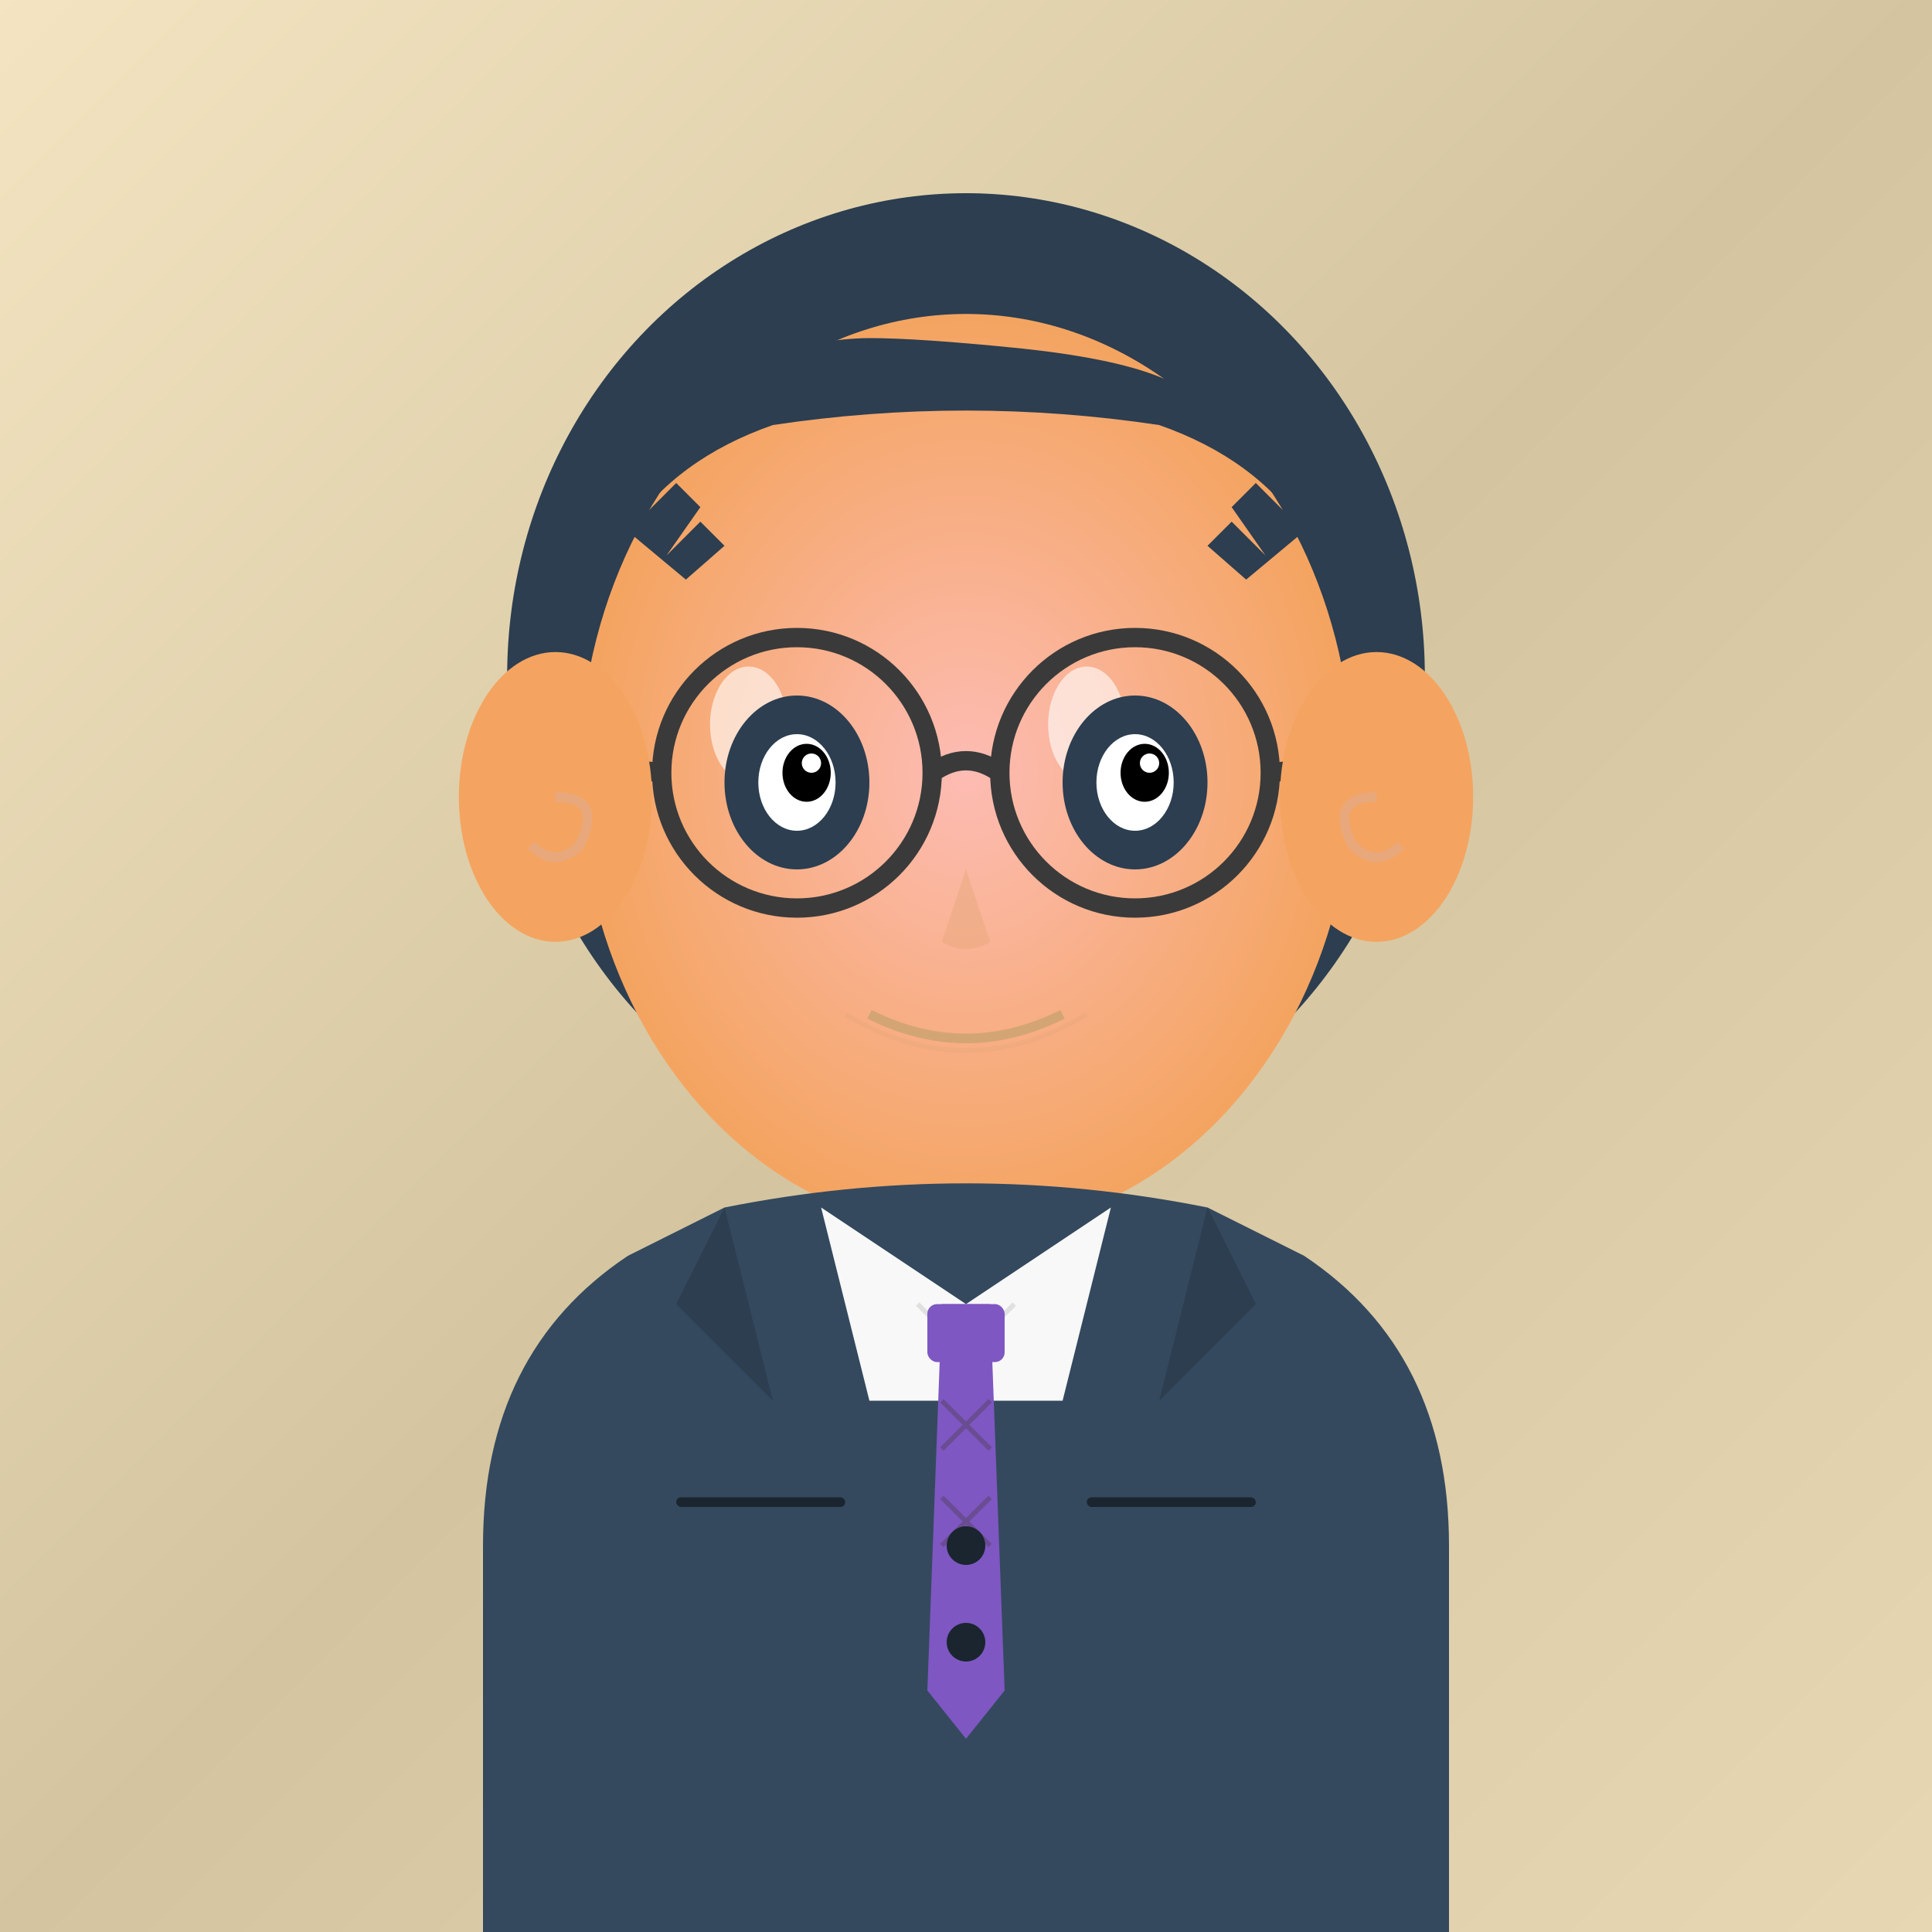 <svg width="400" height="400" viewBox="0 0 400 400" xmlns="http://www.w3.org/2000/svg">
  <rect x="0" y="0" width="400" height="400" fill="#808080" stroke="none"/>
  <!-- 背景 -->
  <defs>
    <linearGradient id="bgGradient" x1="0%" y1="0%" x2="100%" y2="100%">
      <stop offset="0%" style="stop-color:#f4e4c1;stop-opacity:1" />
      <stop offset="50%" style="stop-color:#d4c5a0;stop-opacity:1" />
      <stop offset="100%" style="stop-color:#e8d7b3;stop-opacity:1" />
    </linearGradient>
    <radialGradient id="skinGradient">
      <stop offset="0%" style="stop-color:#fdbcb4;stop-opacity:1" />
      <stop offset="100%" style="stop-color:#f4a460;stop-opacity:1" />
    </radialGradient>
  </defs>
  <rect width="400" height="400" fill="url(#bgGradient)"/>
  
  <!-- 头发后部 -->
  <ellipse cx="200" cy="140" rx="95" ry="100" fill="#2c3e50"/>
  
  <!-- 脖子 -->
  <rect x="170" y="220" width="60" height="60" fill="#f4a460" rx="15"/>
  
  <!-- 脸部 -->
  <ellipse cx="200" cy="160" rx="80" ry="95" fill="url(#skinGradient)"/>
  
  <!-- 头发前部 -->
  <path d="M 120 100 Q 130 80 150 75 T 180 70 T 210 72 T 240 78 T 270 90 Q 280 100 280 120 L 270 110 Q 260 95 240 88 Q 220 85 200 85 Q 180 85 160 88 Q 140 95 130 110 Z" fill="#2c3e50"/>
  <path d="M 130 110 L 140 100 L 145 105 L 138 115 L 145 108 L 150 113 L 142 120 Z" fill="#2c3e50"/>
  <path d="M 270 110 L 260 100 L 255 105 L 262 115 L 255 108 L 250 113 L 258 120 Z" fill="#2c3e50"/>
  
  <!-- 眼镜框 -->
  <g stroke="#3a3a3a" stroke-width="4" fill="none">
    <!-- 左镜片 -->
    <circle cx="165" cy="160" r="28"/>
    <!-- 右镜片 -->
    <circle cx="235" cy="160" r="28"/>
    <!-- 鼻梁 -->
    <path d="M 193 160 Q 200 155 207 160"/>
    <!-- 左镜腿 -->
    <path d="M 137 160 L 120 158"/>
    <!-- 右镜腿 -->
    <path d="M 263 160 L 280 158"/>
  </g>
  
  <!-- 眼镜片反光 -->
  <ellipse cx="155" cy="150" rx="8" ry="12" fill="#ffffff" opacity="0.6"/>
  <ellipse cx="225" cy="150" rx="8" ry="12" fill="#ffffff" opacity="0.6"/>
  
  <!-- 眼睛 -->
  <g fill="#2c3e50">
    <!-- 左眼 -->
    <ellipse cx="165" cy="162" rx="15" ry="18"/>
    <ellipse cx="165" cy="162" rx="8" ry="10" fill="#ffffff"/>
    <ellipse cx="167" cy="160" rx="5" ry="6" fill="#000000"/>
    <ellipse cx="168" cy="158" rx="2" ry="2" fill="#ffffff"/>
    
    <!-- 右眼 -->
    <ellipse cx="235" cy="162" rx="15" ry="18"/>
    <ellipse cx="235" cy="162" rx="8" ry="10" fill="#ffffff"/>
    <ellipse cx="237" cy="160" rx="5" ry="6" fill="#000000"/>
    <ellipse cx="238" cy="158" rx="2" ry="2" fill="#ffffff"/>
  </g>
  
  <!-- 鼻子 -->
  <path d="M 200 180 L 195 195 Q 200 198 205 195 L 200 180" fill="#e8a87c" opacity="0.5"/>
  
  <!-- 嘴巴 -->
  <path d="M 180 210 Q 200 220 220 210" stroke="#d4a574" stroke-width="2" fill="none"/>
  <path d="M 175 210 Q 200 225 225 210" stroke="#e8a87c" stroke-width="1" fill="none" opacity="0.5"/>
  
  <!-- 耳朵 -->
  <ellipse cx="115" cy="165" rx="20" ry="30" fill="#f4a460"/>
  <ellipse cx="285" cy="165" rx="20" ry="30" fill="#f4a460"/>
  <path d="M 115 165 Q 125 165 120 175 Q 115 180 110 175" stroke="#e8a87c" stroke-width="2" fill="none"/>
  <path d="M 285 165 Q 275 165 280 175 Q 285 180 290 175" stroke="#e8a87c" stroke-width="2" fill="none"/>
  
  <!-- 西装 -->
  <path d="M 100 320 Q 100 280 130 260 L 150 250 Q 200 240 250 250 L 270 260 Q 300 280 300 320 L 300 400 L 100 400 Z" fill="#34495e"/>
  
  <!-- 衬衫 -->
  <path d="M 170 250 L 200 270 L 230 250 L 220 290 L 180 290 Z" fill="#f8f8f8"/>
  <path d="M 190 270 L 200 280 L 210 270" stroke="#e0e0e0" stroke-width="1" fill="none"/>
  
  <!-- 领带 -->
  <path d="M 195 270 L 205 270 L 208 350 L 200 360 L 192 350 Z" fill="#7e57c2"/>
  <rect x="192" y="270" width="16" height="12" rx="2" fill="#7e57c2"/>
  <path d="M 195 290 L 205 300" stroke="#6a4c93" stroke-width="1"/>
  <path d="M 205 290 L 195 300" stroke="#6a4c93" stroke-width="1"/>
  <path d="M 195 310 L 205 320" stroke="#6a4c93" stroke-width="1"/>
  <path d="M 205 310 L 195 320" stroke="#6a4c93" stroke-width="1"/>
  
  <!-- 西装翻领 -->
  <path d="M 150 250 L 140 270 L 160 290 Z" fill="#2c3e50"/>
  <path d="M 250 250 L 260 270 L 240 290 Z" fill="#2c3e50"/>
  
  <!-- 西装口袋 -->
  <rect x="140" y="310" width="35" height="2" fill="#1a252f" rx="1"/>
  <rect x="225" y="310" width="35" height="2" fill="#1a252f" rx="1"/>
  
  <!-- 西装纽扣 -->
  <circle cx="200" cy="320" r="4" fill="#1a252f"/>
  <circle cx="200" cy="340" r="4" fill="#1a252f"/>
</svg>